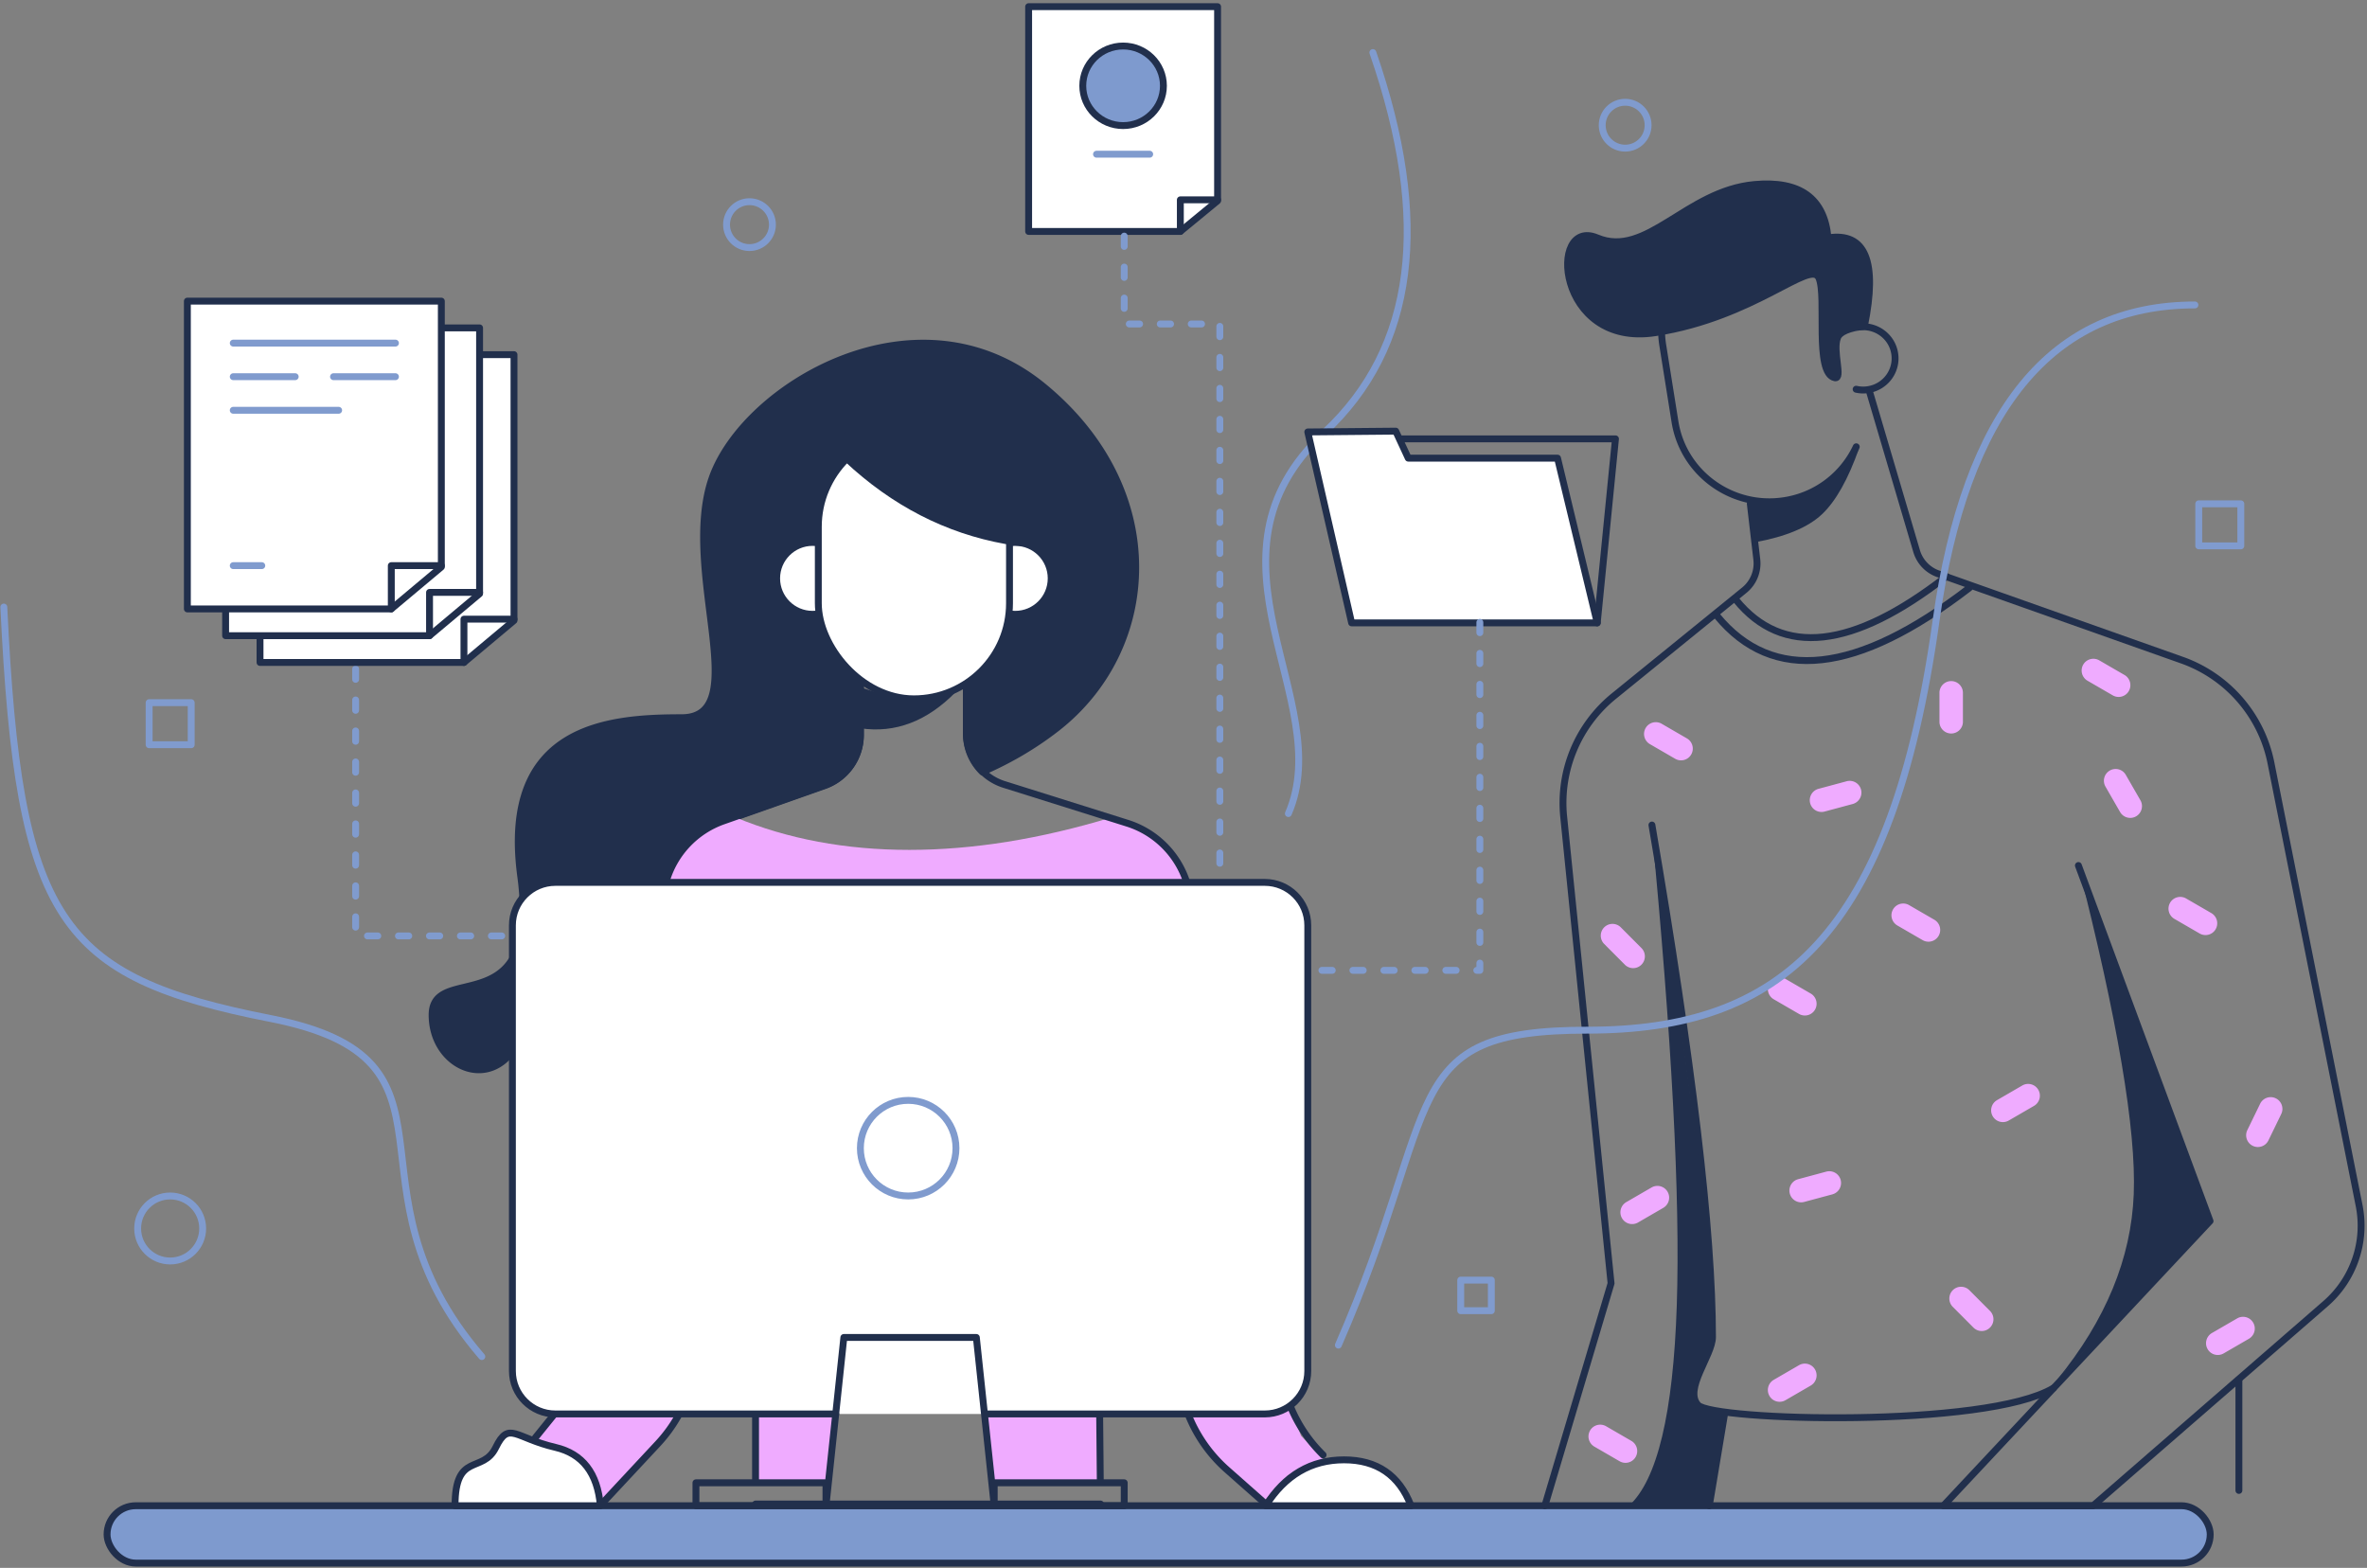 <svg width="619" height="410" viewBox="0 0 619 410" xmlns="http://www.w3.org/2000/svg"><rect x="0" y="0" width="619" height="410" fill="#808080" stroke="none"/><title>illustration</title><g transform="translate(1 1)" fill="none" fill-rule="evenodd"><path d="M133.26 249.356v24.18c-7.389 10.605-21.26 3.728-21.26-9.131 0-10.269 15.109-3.982 21.26-15.05zm138.656-149.213c33.052 27.215 30.056 68.588 3.347 89.323-6.347 4.928-12.904 8.588-19.359 11.392a14.04 14.04 0 0 1-4.187-10.006V171.81h-27.735v19.41c0 5.951-3.75 11.256-9.358 13.235l-26.506 9.356a23.85 23.85 0 0 0-14.971 15.877l28.613.03-.034.177h-56.947a11.5 11.5 0 0 0-9.028 4.364 72.926 72.926 0 0 0-.577-6.157c-5.243-39.276 22.869-41.425 42.076-41.425s-.446-38.506 7.968-62.635c8.413-24.13 53.646-51.113 86.698-23.898z" stroke="#212F4C" stroke-width="1.8" fill="#212F4C" stroke-linejoin="round"/><rect stroke="#212F4C" stroke-width="1.8" fill="#7E9ACE" stroke-linecap="round" stroke-linejoin="round" x="27" y="392.742" width="550" height="15" rx="7.5"/><circle fill="#FFF" cx="264.5" cy="150.242" r="8.5"/><path d="M191.335 212.742c13.699 5.667 28.85 8.5 45.455 8.5 16.604 0 34.246-2.833 52.923-8.5l9.418 3.955 6.597 6.013 3.272 7.032H173l1.64-3.993 2.932-4.985 5.268-4.582 5.026-2.443 3.469-.997zM309 369.026h21.43l5.73-2.284 3.087 7.706 5.753 6.13-9.343 4.353-6.235 6.811h-1.228l-11.648-11.07zM156.443 391.742l11.493-11.025L177 368.742l-32.825.049-5.175 6.397 5.175 2.077 6.06 2.116 4.314 4.843zM196 368.742h21l-2 17.804-19 .196zM287 368.742h-30l1.84 18H287z" fill="#EFABFF"/><path d="M144.14 368.592l-5.14 6.36m17.324 17.352l14.718-15.786a37.835 37.835 0 0 0 5.698-7.973m19.844.067v17.934m0 5.758h90.221m-.065-5.758l-.169-17.953m22.973-.192a37.838 37.838 0 0 0 10.317 14.925l10.157 8.978M345 379.45a37.837 37.837 0 0 1-8.731-13.181M309.338 229.68a23.827 23.827 0 0 0-15.533-15.42l-32.238-10.134a14.014 14.014 0 0 1-9.812-13.369v-19.016h-27.73v19.382c0 5.943-3.749 11.24-9.355 13.216l-26.5 9.343a23.827 23.827 0 0 0-14.97 15.853" stroke="#212F4C" stroke-width="1.8" stroke-linecap="round" stroke-linejoin="round"/><circle fill="#FFF" cx="211.5" cy="150.242" r="8.5"/><rect stroke="#212F4C" stroke-width="1.8" fill="#FFF" stroke-linecap="round" stroke-linejoin="round" x="213" y="111.742" width="50" height="70" rx="25"/><path d="M217.559 368.742h-73.317c-6.209 0-11.242-5.029-11.242-11.232V240.974c0-6.203 5.033-11.232 11.242-11.232h185.516c6.209 0 11.242 5.029 11.242 11.232V357.51c0 6.203-5.033 11.232-11.242 11.232h-73" stroke="#212F4C" stroke-width="1.8" fill="#FFF" stroke-linecap="round" stroke-linejoin="round"/><circle stroke="#809BCE" stroke-width="1.8" stroke-linecap="round" stroke-linejoin="round" cx="236.5" cy="299.242" r="12.5"/><path stroke="#212F4C" stroke-width="1.8" stroke-linecap="round" stroke-linejoin="round" d="M219.675 348.742h34.65l4.675 44h-44zM181 386.742h34v6h-34zM259 386.742h34v6h-34z"/><path d="M156 392.742c-.741-8.517-4.656-13.602-11.745-15.257-10.632-2.483-12.168-7.008-15.593 0-3.424 7.008-10.662 1.068-10.662 15.257h38zM330 392.742c5.067-8 11.895-12 20.484-12 8.589 0 14.428 4 17.516 12h-38z" stroke="#212F4C" stroke-width="1.8" fill="#FFF" stroke-linecap="round" stroke-linejoin="round"/><path d="M219.895 119.636c12.409 11.619 26.42 18.826 42.032 21.623 15.612 2.796 14.715-6.54-2.69-28.007l-24.067-8.51-17.17 8.51 1.895 6.384z" fill="#212F4C"/><path d="M484.431 115.832a24.965 24.965 0 0 1-18.784 14.075c-13.645 2.144-26.458-7.092-28.62-20.63l-3.196-20.025a24.833 24.833 0 0 1-.31-3.594M484.403 100.783a8.38 8.38 0 0 0 3.15.102c4.548-.715 7.651-4.952 6.93-9.465-.72-4.512-4.99-7.59-9.538-6.876" stroke="#212F4C" stroke-width="1.8" stroke-linecap="round" stroke-linejoin="round"/><path d="M486.576 84.268c3.448-16.92.273-24.61-9.522-23.071-.944-10.385-7.362-15.033-19.255-13.944-17.84 1.632-28.219 19.376-41.137 13.935-12.92-5.44-10.764 28.89 15.278 24.798 26.042-4.092 40.565-19.217 42.723-14.31 2.157 4.907-1.3 24.992 4.167 26.105 2.224.452-.698-7.07.734-10.523.61-1.471 2.948-2.468 7.012-2.99z" stroke="#212F4C" stroke-width="1.8" fill="#212F4C" stroke-linejoin="round"/><path d="M485.172 116.216c-4.59 7.257-9.813 11.53-15.665 12.819-5.852 1.289-10.12 1.683-12.802 1.181l1.205 10.593c8.08-1.471 13.928-3.912 17.548-7.32 3.619-3.409 6.857-9.166 9.714-17.273z" fill="#212F4C"/><path d="M488 101.742l12.216 41.365a9 9 0 0 0 5.628 5.935l63.75 22.572a36 36 0 0 1 23.291 26.903l23.053 115.728a27 27 0 0 1-8.77 25.655l-60.807 52.842h-39.14l69.733-74.44-34.424-92.97M456.726 130.742l1.7 14.556a9 9 0 0 1-3.266 8.03l-34.111 27.7a36 36 0 0 0-13.122 31.584l12.386 121.976L403 392.742" stroke="#212F4C" stroke-width="1.8" stroke-linecap="round" stroke-linejoin="round"/><path d="M431 214.742c10.559 61.717 15.838 106.347 15.838 133.89 0 4.814-7.575 13.633-3.787 17.777 3.787 4.144 75.293 6.118 92.949-4.434M453 155.877c12.15 14.952 30.483 12.908 55-6.135M448 160.027c14.58 17.756 36.58 15.328 66-7.285M450 368.742l-4 24M584.5 359.742v29" stroke="#212F4C" stroke-width="1.8" stroke-linecap="round" stroke-linejoin="round"/><g fill="#EFABFF"><path d="M506.195 187.797v-7.684a3.067 3.067 0 0 1 6.133 0v7.684a3.067 3.067 0 0 1-6.133 0zM554.92 201.62l3.824 6.644a3.079 3.079 0 0 1-1.125 4.2 3.06 3.06 0 0 1-4.187-1.122l-3.823-6.645a3.079 3.079 0 0 1 1.126-4.2 3.06 3.06 0 0 1 4.186 1.122zM462.857 359.818l6.602-3.825a3.065 3.065 0 0 1 4.194 1.123 3.085 3.085 0 0 1-1.127 4.207l-6.602 3.826a3.065 3.065 0 0 1-4.194-1.124 3.085 3.085 0 0 1 1.127-4.207zM521.248 286.68l6.602-3.826a3.065 3.065 0 0 1 4.194 1.124 3.085 3.085 0 0 1-1.128 4.207l-6.602 3.826a3.065 3.065 0 0 1-4.194-1.124 3.085 3.085 0 0 1 1.128-4.207zM586.705 294.52l3.353-6.9a3.06 3.06 0 0 1 4.098-1.41 3.078 3.078 0 0 1 1.414 4.109l-3.352 6.9a3.06 3.06 0 0 1-4.098 1.41 3.078 3.078 0 0 1-1.415-4.11zM424.297 313.347l6.602-3.825a3.065 3.065 0 0 1 4.194 1.123 3.085 3.085 0 0 1-1.127 4.207l-6.602 3.826a3.065 3.065 0 0 1-4.194-1.124 3.085 3.085 0 0 1 1.127-4.207zM472.526 258.806l-6.602-3.826a3.065 3.065 0 0 0-4.194 1.124 3.085 3.085 0 0 0 1.127 4.207l6.602 3.826a3.065 3.065 0 0 0 4.194-1.124 3.085 3.085 0 0 0-1.127-4.207zM554.583 175.504l-6.603-3.825a3.065 3.065 0 0 0-4.194 1.123 3.085 3.085 0 0 0 1.128 4.207l6.602 3.826a3.065 3.065 0 0 0 4.194-1.124 3.085 3.085 0 0 0-1.127-4.207zM425.615 375.781l-6.602-3.825a3.065 3.065 0 0 0-4.194 1.124 3.085 3.085 0 0 0 1.128 4.207l6.602 3.825a3.065 3.065 0 0 0 4.194-1.123 3.085 3.085 0 0 0-1.128-4.208zM440.147 192.086l-6.603-3.826a3.065 3.065 0 0 0-4.194 1.124 3.085 3.085 0 0 0 1.128 4.207l6.602 3.826a3.065 3.065 0 0 0 4.194-1.124 3.085 3.085 0 0 0-1.127-4.207zM577.297 237.774l-6.602-3.826a3.065 3.065 0 0 0-4.194 1.124 3.085 3.085 0 0 0 1.127 4.207l6.602 3.825a3.065 3.065 0 0 0 4.194-1.123 3.085 3.085 0 0 0-1.127-4.207zM504.848 239.504l-6.602-3.825a3.065 3.065 0 0 0-4.194 1.124 3.085 3.085 0 0 0 1.128 4.207l6.602 3.825a3.065 3.065 0 0 0 4.194-1.123 3.085 3.085 0 0 0-1.128-4.208zM470.823 313.3l7.356-1.978a3.083 3.083 0 0 0 2.178-3.771 3.071 3.071 0 0 0-3.765-2.174l-7.356 1.978a3.083 3.083 0 0 0-2.178 3.772 3.071 3.071 0 0 0 3.765 2.174zM476.149 211.22l7.356-1.978a3.083 3.083 0 0 0 2.177-3.772 3.071 3.071 0 0 0-3.765-2.174l-7.356 1.978a3.083 3.083 0 0 0-2.178 3.772 3.071 3.071 0 0 0 3.766 2.174zM577.447 347.578l6.602-3.825a3.065 3.065 0 0 1 4.194 1.124 3.085 3.085 0 0 1-1.128 4.207l-6.602 3.825a3.065 3.065 0 0 1-4.194-1.123 3.085 3.085 0 0 1 1.128-4.208zM422.858 241.492l5.398 5.418a3.083 3.083 0 0 1 0 4.352 3.061 3.061 0 0 1-4.336 0l-5.399-5.418a3.083 3.083 0 0 1 0-4.352 3.061 3.061 0 0 1 4.337 0zM514.014 336.384l5.399 5.418a3.083 3.083 0 0 1 0 4.353 3.061 3.061 0 0 1-4.337 0l-5.399-5.418a3.083 3.083 0 0 1 0-4.353 3.061 3.061 0 0 1 4.337 0z"/></g><path d="M542.335 224.742L577 317.852l-40 41.89c12.67-15.529 19.337-31.683 20-48.462.663-16.78-4.225-45.626-14.665-86.538zM430.846 214.742c10.7 69.311 16.05 114.009 16.05 134.091 0 5.472-7.677 15.665-3.839 17.804 2.56 1.425 4.873 2.138 6.943 2.138l-3.991 23.967H425c7.408-6.752 11.575-24.215 12.5-52.388.925-28.173-1.293-70.044-6.654-125.612zM224 178.742l9.634 3 7.496.404 7.87-2.243c-7.53 7.71-15.863 10.89-25 9.536v-10.697z" fill="#212F4C"/><path d="M125 353.742c-38.815-44.972 0-77.555-55.312-88.417C14.376 254.463 3.921 239.718 0 157.742" stroke="#809BCE" stroke-width="1.8" stroke-linecap="round" stroke-linejoin="round"/><circle stroke="#809BCE" stroke-width="1.8" stroke-linecap="round" stroke-linejoin="round" cx="43.5" cy="320.242" r="8.5"/><circle stroke="#809BCE" stroke-width="1.8" stroke-linecap="round" stroke-linejoin="round" cx="195" cy="57.742" r="6"/><circle stroke="#809BCE" stroke-width="1.8" stroke-linecap="round" stroke-linejoin="round" cx="424" cy="31.742" r="6"/><path stroke="#809BCE" stroke-width="1.8" stroke-linecap="round" stroke-linejoin="round" d="M381 333.742h8v8h-8zM574 130.742h11v11h-11zM38 182.742h11v11H38zM349 350.742c27.659-63.244 14.891-82.358 65.185-82.358 50.294 0 79.581-24.416 91.112-107.029 7.688-55.075 30.255-82.613 67.703-82.613M335.927 211.742c12.813-29.571-26.057-66.591 9.472-99.71 23.685-22.078 27.893-55.175 12.621-99.29"/><path d="M92 157.742v86h41" stroke="#809BCE" stroke-width="1.8" stroke-linecap="round" stroke-linejoin="round" stroke-dasharray="2.7,5.4"/><g stroke="#212F4C" stroke-linecap="round" stroke-linejoin="round" stroke-width="1.8"><path fill="#FFF" d="M67 91.742h66.417v69.517l-13.087 10.97H67z"/><path d="M120.33 172.23v-11.317h13.087"/></g><g stroke="#212F4C" stroke-linecap="round" stroke-linejoin="round" stroke-width="1.8"><path fill="#FFF" d="M58 84.742h66.417v69.517l-13.087 10.97H58z"/><path d="M111.33 165.23v-11.317h13.087"/></g><g stroke-linecap="round" stroke-linejoin="round" stroke-width="1.8"><g stroke="#212F4C"><path fill="#FFF" d="M48 77.742h66.417v69.517l-13.087 10.97H48z"/><path d="M101.33 158.23v-11.317h13.087"/></g><path stroke="#809BCE" d="M59.999 88.721h42.419M59.999 146.913h7.463M59.999 97.504h16.202M86.216 97.504h16.202M59.999 106.287h27.563"/></g><g transform="translate(268 .742)" stroke-linecap="round" stroke-linejoin="round" stroke-width="1.8"><path stroke="#212F4C" fill="#FFF" d="M0 0h49.412v50.767l-9.737 8.011H0z"/><path stroke="#809BCE" d="M17.75 38.582h13.911"/><ellipse stroke="#212F4C" fill="#7E9ACE" cx="24.706" cy="20.695" rx="10.545" ry="10.404"/><path stroke="#212F4C" d="M39.675 58.778v-8.264h9.737"/></g><g stroke="#212F4C" stroke-linecap="round" stroke-linejoin="round" stroke-width="1.8"><path d="M416.697 161.878l4.767-48.122h-56.72"/><path fill="#FFF" d="M352.467 161.878h64.23l-10.381-43.074h-39.037l-3.282-7.062-22.997.21z"/></g><path d="M386 161.742v91h-45M293 60.742v22.979h25v146.021" stroke="#809BCE" stroke-width="1.8" stroke-linecap="round" stroke-linejoin="round" stroke-dasharray="2.7,5.4"/></g></svg>